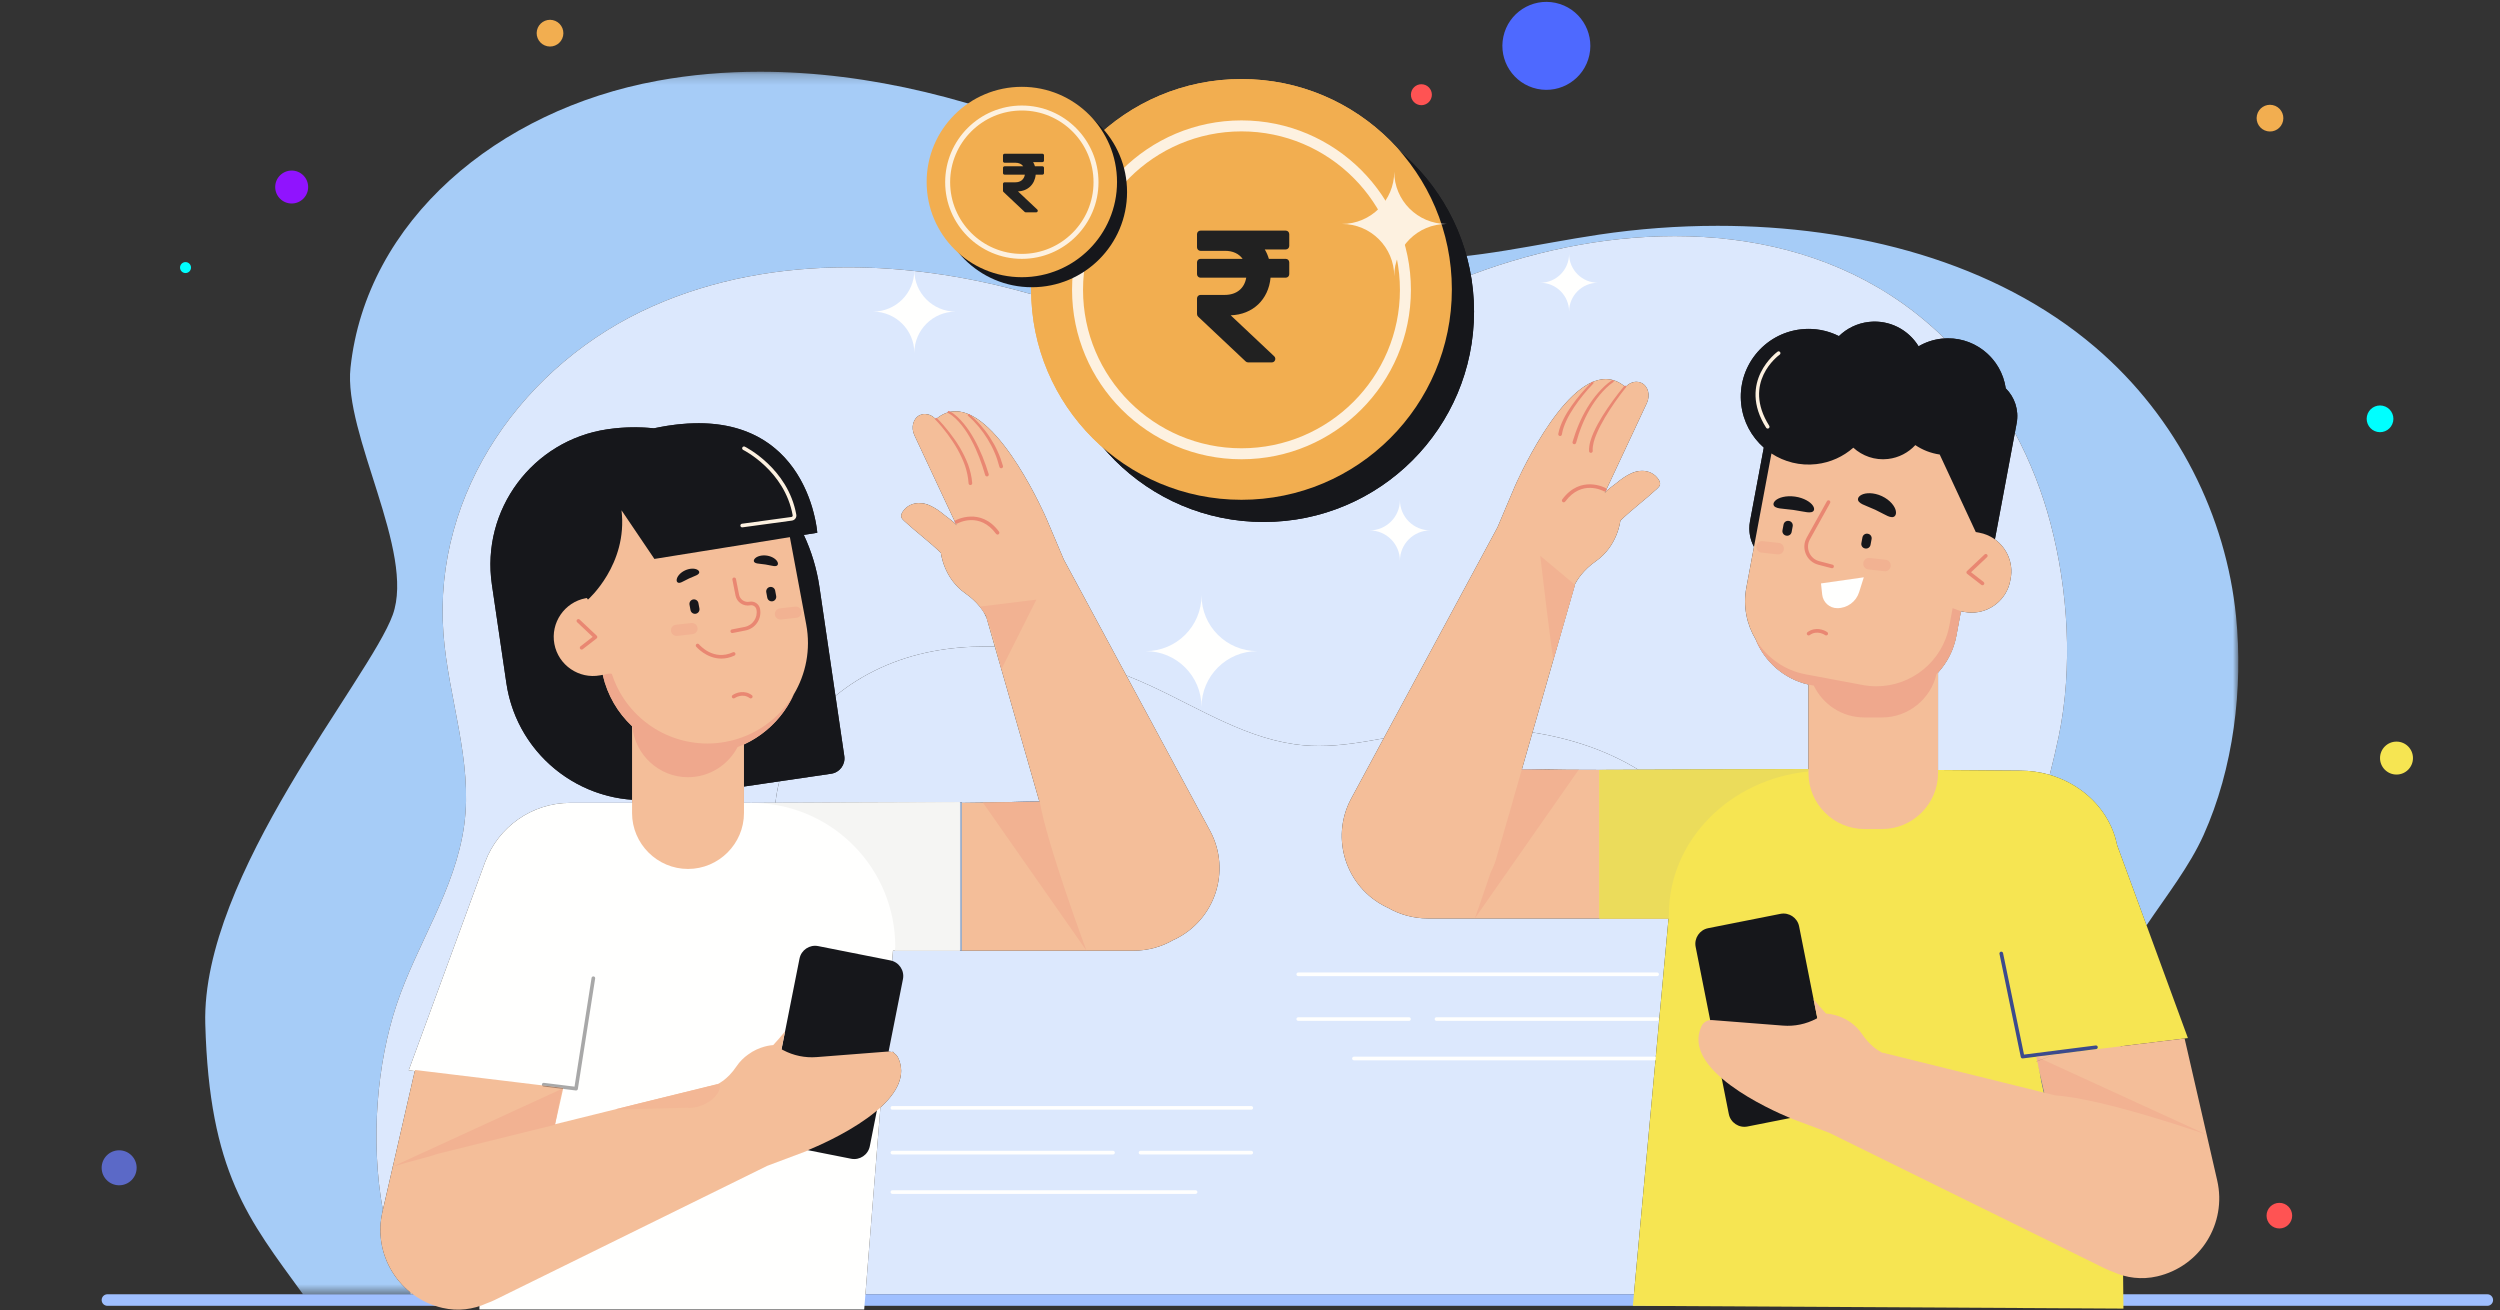 <svg xmlns="http://www.w3.org/2000/svg" xmlns:xlink="http://www.w3.org/1999/xlink" width="248" height="130" viewBox="0 0 248 130">
    <rect x="0" y="0" width="248" height="130" fill="#333333" stroke="none"/>
    <defs>
        <path id="nqou46koxa" d="M0.022 0.216L222.041 0.216 222.041 121.501 0.022 121.501z"/>
        <path id="7f6urn9xlc" d="M.81.32L.302.305.81.32z"/>
    </defs>
    <g fill="none" fill-rule="evenodd">
        <g>
            <g>
                <g>
                    <g>
                        <g transform="translate(-56 -141) translate(20 91) translate(36 50) translate(0 6.9)">
                            <mask id="l5d38892ib" fill="#fff">
                                <use xlink:href="#nqou46koxa"/>
                            </mask>
                            <path fill="#A6CCF7" d="M40.766 121.5h-10.7c-5.441-7.49-9.292-12.074-9.702-26.812-.413-14.795 16.306-34.244 18.595-40.594 2.258-6.26-4.895-17.899-4.191-24.504C36.32 15.01 49.342 4.022 65.223 1.113c3.34-.612 6.741-.897 10.166-.897 10.932 0 22.085 2.911 32.117 7.401 9.679 4.331 19.043 10.24 29.673 11.102.957.078 1.908.113 2.857.113 6.284 0 12.425-1.539 18.609-2.46 3.83-.57 7.778-.871 11.749-.871 13.648 0 27.524 3.567 37.455 12.047 8.227 7.026 12.976 16.856 13.964 26.67.723 7.19-.253 15.123-3.218 21.72-1.384 3.078-3.676 6.008-5.658 8.953l-2.92-7.958c-.657-3.301-3.265-5.974-6.685-6.968.321-1.268.63-2.551.9-3.86 1.402-6.774.935-14.446-.824-21.104-.82-3.105-2.007-6.132-3.53-8.977l.176-.943c.244-1.308-.202-2.586-1.082-3.458-.416-2.865-2.874-4.962-5.722-4.962-.118 0-.236.003-.355.01-1.644-1.605-3.444-3.053-5.389-4.305-6.35-4.088-13.784-5.84-21.366-5.84-7.245 0-14.625 1.598-21.327 4.286-5.745 2.303-11.31 5.368-17.462 6.143-1.104.14-2.204.202-3.3.203-7.823 0-15.483-3.226-23.15-5.26-5.447-1.447-11.139-2.28-16.786-2.28-6.689 0-13.314 1.168-19.402 3.872-12.73 5.653-21.781 18.412-20.724 32.467.48 6.368 2.93 12.652 2.063 18.979-.88 6.416-4.692 11.783-6.71 17.826-1.925 5.765-2.627 13.423-1.363 20.369l-.045.197c-.696 3.033.446 6.06 2.695 7.912.045.087.09.174.137.26" mask="url(#l5d38892ib)"/>
                        </g>
                        <path fill="#DCE8FD" d="M40.965 128.4h-.2l-.136-.261c.11.09.222.177.336.261m-2.986-8.37c-1.264-6.946-.562-14.603 1.363-20.368 2.018-6.043 5.83-11.41 6.71-17.827.867-6.326-1.584-12.61-2.063-18.979-1.057-14.054 7.994-26.814 20.724-32.467 6.088-2.703 12.713-3.872 19.402-3.872 5.647 0 11.34.834 16.787 2.28 7.666 2.035 15.326 5.26 23.148 5.26 1.097 0 2.197-.063 3.301-.203 6.152-.775 11.717-3.84 17.462-6.143 6.702-2.687 14.082-4.286 21.327-4.286 7.582 0 15.017 1.752 21.366 5.84 1.945 1.252 3.745 2.7 5.39 4.306-.102.006-.202.015-.304.026-.827.094-1.592.36-2.268.755-.907-1.485-2.54-2.45-4.352-2.45-.19 0-.384.01-.578.033-1.165.131-2.19.649-2.972 1.406-.912-.458-1.935-.714-3.005-.714-.25 0-.503.014-.758.043-3.693.417-6.348 3.75-5.93 7.442.195 1.727 1.03 3.225 2.239 4.29l-1.368 7.305c-.169.902-.01 1.79.394 2.54l-.757 4.047c-.344 1.839.033 3.642.923 5.13l.005.013c.888 2.186 2.788 3.91 5.235 4.472v8.388l-16.866.064c-3.138-1.928-6.756-3.125-10.51-3.705l2.08-7.237.002-.002 2.116-7.363v-.003l.001-.002.001-.003v-.001l.002-.006.001-.004v-.002l.002-.004.004-.016-.022-.018c.237-.463.85-1.455 2.103-2.329 2.167-1.512 2.426-4.016 2.426-4.016 1.158-1.12 2.462-2.076 3.644-3.17.123-.115.252-.24.288-.404.04-.183-.046-.37-.15-.525-.393-.583-1-.844-1.63-.844-.348 0-.702.079-1.033.227-.546.244-1.034.592-1.492.975-.218.18-.958.68-1.183 1.011l4.182-8.929c.371-.793.128-1.698-.54-2.01-.156-.074-.322-.109-.49-.109-.19 0-.384.046-.567.13-.217.1-.415.261-.581.463l.02-.104c-.627-.527-1.274-.758-1.923-.758-4.424 0-9.018 10.658-9.018 10.658l-1.715 4.047-11.29 20.933c-2.124.39-4.252.756-6.413.756-.486 0-.974-.018-1.463-.06-5.447-.456-10.244-3.587-15.202-5.882-.806-.373-1.627-.726-2.458-1.055l-6.199-11.494-1.715-4.047S99.217 40.8 94.793 40.8c-.65 0-1.295.23-1.923.758l.02.104c-.166-.202-.364-.363-.581-.464-.183-.084-.376-.129-.567-.129-.168 0-.333.035-.49.108-.668.313-.911 1.218-.54 2.01l4.182 8.93c-.225-.332-.965-.83-1.183-1.011-.457-.383-.945-.73-1.492-.975-.33-.148-.685-.228-1.032-.228-.631 0-1.237.262-1.63.845-.105.155-.19.342-.15.525.036.164.164.29.288.404 1.181 1.094 2.486 2.05 3.643 3.17 0 0 .259 2.504 2.426 4.016.623.434 1.087.898 1.426 1.31l.002.003c.131.16.244.313.339.453.118.198.233.431.345.69l.813 2.828c-.32-.01-.64-.015-.96-.015-1.754 0-3.496.151-5.208.476-3.64.69-6.985 2.235-9.643 4.425l-1.587-10.8c-.27-1.838-.804-3.57-1.553-5.17l1.338-.215s-.75-10.865-11.795-10.865c-1.32 0-2.784.155-4.413.502-.628-.065-1.263-.098-1.904-.098-.895 0-1.8.064-2.711.198-7.418 1.09-12.548 7.987-11.458 15.404l1.437 9.777c.944 6.426 6.245 11.134 12.468 11.57v.308h-6.123c-3.857 0-7.146 2.422-8.435 5.827l-.002-.001-.027.074-7.568 20.629.6.073-2.175 9.47-.092.042s.03-.01.088-.026l-.987 4.297m.78-3.668l-.022.112.022-.112.007-.034-.007.034m.048-.241l-.041.207.04-.207m.072-.362l-.071.362.071-.362M74.6 79.652c-.087-.002-.172-.007-.26-.007h-.537v-1.62l3.508-.516c-.179.691-.309 1.401-.386 2.128l-2.326.008.001.007m128.732-2.788c-.932-.27-1.925-.417-2.954-.417l-8.124-.064v-9.667c.903-.99 1.552-2.233 1.816-3.646l.455-2.43.355.066c.24.044.477.066.713.066 1.833 0 3.478-1.31 3.827-3.175l.04-.213c.286-1.528-.374-3.024-1.564-3.88l1.981-10.58c1.524 2.844 2.71 5.871 3.53 8.977 1.76 6.657 2.227 14.33.826 21.103-.271 1.31-.58 2.592-.901 3.86" transform="translate(-56 -141) translate(20 91) translate(36 50)"/>
                        <path fill="#DCE8FD" d="M162.083 128.4H85.848l1.486-18.53c1.605-1.463 2.6-3.178 1.754-4.956-.09-.188-.231-.337-.401-.441-.031-.045-.056-.09-.089-.136l-.171.022c-.101-.03-.206-.046-.313-.046-.026 0-.052 0-.078.003l-.258.02.804-10.029h23.855c1.445 0 2.799-.388 3.966-1.063.056-.025.113-.049.169-.076 3.974-1.937 5.559-6.776 3.502-10.69L111.726 67c.831.33 1.652.682 2.458 1.055 4.958 2.295 9.755 5.426 15.202 5.883.49.04.977.06 1.463.06 2.161 0 4.289-.368 6.412-.757l-3.257 6.039c-2.057 3.913-.471 8.753 3.503 10.69.057.028.115.053.172.079 1.166.674 2.52 1.06 3.962 1.06h23.877l-3.435 37.291M95.42 79.645v-.072l-.197.001-18.297.063c.077-.727.207-1.437.386-2.128l5.145-.756c.841-.123 1.423-.905 1.3-1.746l-.878-5.973c2.658-2.19 6.004-3.736 9.643-4.425 1.712-.325 3.454-.476 5.208-.476.32 0 .64.005.96.015l4.413 15.353c-1.81 0-2.553.058-3.732.091l-1.857.025h-.008l-2.086.028m63.26-3.27l-2.082-.008h-.013l-1.11-.004c-1.683-.015-2.433-.058-4.498-.06l-.012.041.012-.04 1.048-3.648c3.754.58 7.372 1.777 10.51 3.705l-3.854.015" transform="translate(-56 -141) translate(20 91) translate(36 50)"/>
                        <path fill="#9FBFFF" d="M246.74 129.538H10.658c-.317 0-.574-.257-.574-.574 0-.317.257-.574.574-.574H246.74c.317 0 .574.257.574.574 0 .317-.257.574-.574.574" transform="translate(-56 -141) translate(20 91) translate(36 50)"/>
                        <path fill="#F6E552" d="M239.367 75.202c0 .902-.73 1.634-1.634 1.634-.902 0-1.634-.732-1.634-1.634 0-.903.732-1.634 1.634-1.634.903 0 1.634.731 1.634 1.634" transform="translate(-56 -141) translate(20 91) translate(36 50)"/>
                        <path fill="#FF5353" d="M227.384 120.593c0 .702-.569 1.271-1.27 1.271-.702 0-1.272-.57-1.272-1.27 0-.703.57-1.272 1.271-1.272.702 0 1.271.57 1.271 1.271" transform="translate(-56 -141) translate(20 91) translate(36 50)"/>
                        <path fill="#9013FE" d="M30.569 18.554c0 .902-.732 1.634-1.635 1.634-.902 0-1.634-.732-1.634-1.634 0-.903.732-1.634 1.634-1.634.903 0 1.635.731 1.635 1.634" transform="translate(-56 -141) translate(20 91) translate(36 50)"/>
                        <path fill="#5B69C7" d="M13.555 115.846c0 .958-.777 1.735-1.736 1.735-.958 0-1.735-.777-1.735-1.735 0-.959.777-1.736 1.735-1.736.96 0 1.736.777 1.736 1.736" transform="translate(-56 -141) translate(20 91) translate(36 50)"/>
                        <g>
                            <path fill="#0FF" d="M1.155 26.543c0 .3-.244.544-.545.544-.3 0-.544-.243-.544-.544 0-.301.244-.545.544-.545.301 0 .545.244.545.545" transform="translate(-56 -141) translate(20 91) translate(36 50) translate(17.793)"/>
                            <path fill="#4E69FF" d="M139.873 5.46c-.503 2.357-2.821 3.859-5.178 3.356-2.356-.504-3.858-2.821-3.355-5.178.503-2.356 2.821-3.858 5.178-3.355 2.356.503 3.858 2.821 3.355 5.177" transform="translate(-56 -141) translate(20 91) translate(36 50) translate(17.793)"/>
                        </g>
                        <path fill="#F2AE50" d="M226.479 11.997c-.153.716-.857 1.172-1.573 1.019-.716-.153-1.172-.857-1.019-1.572.153-.716.857-1.172 1.573-1.019.715.153 1.171.857 1.019 1.572M55.858 3.567c-.153.716-.857 1.172-1.573 1.02-.716-.154-1.172-.858-1.019-1.573.153-.716.857-1.172 1.573-1.02.715.154 1.171.858 1.019 1.573" transform="translate(-56 -141) translate(20 91) translate(36 50)"/>
                        <path fill="#0FF" d="M237.395 41.824c-.153.716-.857 1.172-1.572 1.02-.716-.154-1.172-.858-1.02-1.573.153-.716.857-1.172 1.573-1.02.716.154 1.172.858 1.02 1.573" transform="translate(-56 -141) translate(20 91) translate(36 50)"/>
                        <path fill="#FF5353" d="M142.018 9.613c-.12.56-.672.918-1.233.799-.561-.12-.919-.672-.799-1.233.12-.562.672-.92 1.233-.8s.919.673.8 1.234" transform="translate(-56 -141) translate(20 91) translate(36 50)"/>
                        <path fill="#16171B" d="M146.225 30.911c0 11.526-9.343 20.87-20.869 20.87-11.525 0-20.869-9.344-20.869-20.87 0-11.525 9.344-20.868 20.87-20.868 11.525 0 20.868 9.343 20.868 20.868" transform="translate(-56 -141) translate(20 91) translate(36 50)"/>
                        <path fill="#F2AE50" d="M144.024 28.71c0 11.526-9.343 20.87-20.869 20.87-11.525 0-20.869-9.344-20.869-20.87 0-11.525 9.344-20.869 20.87-20.869 11.525 0 20.868 9.344 20.868 20.87" transform="translate(-56 -141) translate(20 91) translate(36 50)"/>
                        <path fill="#FDF1E0" d="M123.155 13.033c-8.667 0-15.718 7.05-15.718 15.718 0 8.667 7.051 15.718 15.718 15.718s15.718-7.05 15.718-15.718c0-8.667-7.05-15.718-15.718-15.718zm0 32.526c-9.267 0-16.807-7.54-16.807-16.808s7.54-16.808 16.807-16.808c9.268 0 16.808 7.54 16.808 16.808s-7.54 16.808-16.808 16.808z" transform="translate(-56 -141) translate(20 91) translate(36 50)"/>
                        <path fill="#16171B" d="M124.322 33.31c1.144-.177 1.717-.693 1.717-1.548v-.048c0-.42-.12-.762-.363-1.028-.242-.266-.693-.52-1.354-.762v3.387zm-2.274-10.86c-.58.08-1.004.254-1.27.52s-.4.592-.4.98v.047c0 .372.113.69.34.956.225.266.668.52 1.33.762v-3.266zm-.121 13.836c-1.048-.129-2.06-.391-3.036-.786s-1.867-.9-2.673-1.512l1.887-2.758c.66.5 1.302.916 1.923 1.246.62.33 1.294.568 2.02.714v-3.847c-.87-.242-1.633-.508-2.286-.798-.653-.29-1.194-.637-1.621-1.04-.427-.403-.75-.875-.967-1.415-.218-.54-.327-1.165-.327-1.875v-.048c0-.677.121-1.29.363-1.839.242-.548.584-1.024 1.028-1.427.443-.403.98-.73 1.609-.98s1.322-.414 2.08-.495v-1.403h2.516v1.451c.87.13 1.672.343 2.406.641.734.299 1.431.682 2.093 1.15l-1.62 2.83c-.484-.323-.977-.61-1.477-.86-.5-.25-1.007-.439-1.523-.568v3.653c1.838.5 3.172 1.153 4.003 1.959.83.807 1.246 1.887 1.246 3.241v.049c0 .677-.125 1.29-.375 1.838-.25.549-.597 1.024-1.04 1.427-.444.404-.98.734-1.609.992s-1.33.428-2.104.508v2.395h-2.516v-2.443z" transform="translate(-56 -141) translate(20 91) translate(36 50)"/>
                        <path fill="#16171B" d="M146.225 30.911c0 11.526-9.343 20.87-20.869 20.87-11.525 0-20.869-9.344-20.869-20.87 0-11.525 9.344-20.868 20.87-20.868 11.525 0 20.868 9.343 20.868 20.868" transform="translate(-56 -141) translate(20 91) translate(36 50)"/>
                        <path fill="#F2AE50" d="M144.024 28.71c0 11.526-9.343 20.87-20.869 20.87-11.525 0-20.869-9.344-20.869-20.87 0-11.525 9.344-20.869 20.87-20.869 11.525 0 20.868 9.344 20.868 20.87" transform="translate(-56 -141) translate(20 91) translate(36 50)"/>
                        <path fill="#FDF1E0" d="M123.155 13.033c-8.667 0-15.718 7.05-15.718 15.718 0 8.667 7.051 15.718 15.718 15.718s15.718-7.05 15.718-15.718c0-8.667-7.05-15.718-15.718-15.718zm0 32.526c-9.267 0-16.807-7.54-16.807-16.808s7.54-16.808 16.807-16.808c9.268 0 16.808 7.54 16.808 16.808s-7.54 16.808-16.808 16.808z" transform="translate(-56 -141) translate(20 91) translate(36 50)"/>
                        <path fill="#16171B" d="M111.804 19.052c0 5.215-4.227 9.442-9.442 9.442s-9.443-4.227-9.443-9.442 4.228-9.443 9.443-9.443 9.442 4.228 9.442 9.443" transform="translate(-56 -141) translate(20 91) translate(36 50)"/>
                        <path fill="#F2AE50" d="M110.809 18.056c0 5.215-4.228 9.443-9.443 9.443s-9.443-4.228-9.443-9.443 4.228-9.443 9.443-9.443 9.443 4.228 9.443 9.443" transform="translate(-56 -141) translate(20 91) translate(36 50)"/>
                        <path fill="#FDF1E0" d="M101.366 10.962c-3.922 0-7.112 3.19-7.112 7.112s3.19 7.113 7.112 7.113 7.112-3.191 7.112-7.113c0-3.921-3.19-7.112-7.112-7.112zm0 14.717c-4.194 0-7.605-3.411-7.605-7.605 0-4.193 3.411-7.605 7.605-7.605 4.193 0 7.605 3.412 7.605 7.605 0 4.194-3.412 7.605-7.605 7.605z" transform="translate(-56 -141) translate(20 91) translate(36 50)"/>
                        <path fill="#FFFFFE" d="M90.702 35.012c0-2.265-1.836-4.1-4.1-4.1 2.264 0 4.1-1.837 4.1-4.101 0 2.264 1.835 4.1 4.1 4.1-2.265 0-4.1 1.836-4.1 4.1M138.873 55.628c0-1.663-1.348-3.012-3.011-3.012 1.663 0 3.011-1.348 3.011-3.011 0 1.663 1.349 3.011 3.012 3.011-1.663 0-3.012 1.349-3.012 3.012M119.19 70.131c0-3.058-2.48-5.538-5.538-5.538 3.059 0 5.538-2.479 5.538-5.537 0 3.058 2.479 5.537 5.537 5.537-3.058 0-5.537 2.48-5.537 5.538" transform="translate(-56 -141) translate(20 91) translate(36 50)"/>
                        <path fill="#FDF1E0" d="M138.307 27.406c0-2.866-2.323-5.19-5.189-5.19 2.866 0 5.19-2.323 5.19-5.189 0 2.866 2.323 5.19 5.189 5.19-2.866 0-5.19 2.323-5.19 5.189" transform="translate(-56 -141) translate(20 91) translate(36 50)"/>
                        <path fill="#FFFFFE" d="M155.654 30.911c0-1.58-1.281-2.862-2.862-2.862 1.58 0 2.862-1.282 2.862-2.862 0 1.58 1.282 2.862 2.863 2.862-1.581 0-2.863 1.282-2.863 2.862M164.387 96.832h-35.6c-.1 0-.18-.081-.18-.181 0-.1.08-.182.18-.182h35.6c.1 0 .182.081.182.182 0 .1-.082.181-.182.181M164.387 105.186h-30.076c-.1 0-.182-.082-.182-.182 0-.1.081-.182.182-.182h30.076c.1 0 .182.081.182.182 0 .1-.082.182-.182.182M164.387 101.273h-21.886c-.1 0-.182-.081-.182-.182 0-.1.082-.181.182-.181h21.886c.1 0 .182.081.182.181 0 .1-.082.182-.182.182M139.772 101.273h-10.984c-.1 0-.182-.081-.182-.182 0-.1.081-.181.182-.181h10.984c.1 0 .181.081.181.181 0 .1-.081.182-.181.182M124.124 110.082h-35.6c-.1 0-.18-.08-.18-.181 0-.1.08-.182.18-.182h35.6c.1 0 .182.082.182.182 0 .1-.082.181-.182.181M118.601 118.435H88.525c-.1 0-.182-.08-.182-.181 0-.1.082-.182.182-.182H118.6c.1 0 .182.082.182.182 0 .1-.081.181-.182.181M110.41 114.523H88.526c-.1 0-.182-.08-.182-.181 0-.1.082-.182.182-.182h21.886c.1 0 .181.081.181.182 0 .1-.081.181-.181.181M124.124 114.523H113.14c-.1 0-.181-.08-.181-.181 0-.1.08-.182.181-.182h10.984c.1 0 .182.081.182.182 0 .1-.082.181-.182.181" transform="translate(-56 -141) translate(20 91) translate(36 50)"/>
                        <path fill="#F4BE99" d="M150.964 76.344l.012-.04 5.257-18.29-.022-.018c.236-.463.849-1.455 2.103-2.33 2.167-1.512 2.426-4.016 2.426-4.016 1.158-1.12 2.462-2.076 3.644-3.17.123-.115.252-.24.288-.404.04-.183-.046-.37-.15-.525-.61-.904-1.731-1.035-2.663-.617-.546.244-1.034.592-1.492.975-.218.18-.958.68-1.183 1.011l4.182-8.929c.371-.793.128-1.698-.54-2.01-.334-.158-.714-.137-1.057.02-.217.101-.415.262-.581.464l.02-.104c-4.898-4.119-10.941 9.9-10.941 9.9l-1.715 4.047-14.548 26.972c-2.057 3.913-.471 8.753 3.503 10.69.057.028.115.053.172.079 1.166.674 2.52 1.06 3.962 1.06h28.63l6.168-14.662-25.475-.103" transform="translate(-56 -141) translate(20 91) translate(36 50)"/>
                        <g transform="translate(-56 -141) translate(20 91) translate(36 50) translate(145.251 90.782)">
                            <mask id="gl5ifzay4d" fill="#fff">
                                <use xlink:href="#7f6urn9xlc"/>
                            </mask>
                            <path fill="#F2B292" d="M0.302 0.32L0.81 0.32 0.81 0.305 0.302 0.305z" mask="url(#gl5ifzay4d)"/>
                        </g>
                        <path fill="#F2B292" d="M146.766 91.123l-.66-.02.66.02" transform="translate(-56 -141) translate(20 91) translate(36 50)"/>
                        <path fill="#BBBAD2" d="M155.475 76.48l-4.51-.053.011-.124c2.065.006 2.815.136 4.499.178" transform="translate(-56 -141) translate(20 91) translate(36 50)"/>
                        <path fill="#F2B292" d="M146.3 91.11s.716-1.988 1.582-4.58c.207-.403.383-.829.522-1.278l1.007-3.502c.265-.881.516-1.745.732-2.55l.821-2.856 4.51.019c.33.003.693.004 1.11.004h.013L146.3 91.11M146.066 91.102L146.061 91.102 146.066 91.102" transform="translate(-56 -141) translate(20 91) translate(36 50)"/>
                        <path fill="#E98772" d="M155.121 49.833c-.037 0-.075-.012-.107-.036-.08-.059-.098-.173-.039-.254 1.828-2.478 4.284-1.139 4.308-1.125.088.05.118.16.07.247-.05.087-.16.118-.248.07-.089-.05-2.203-1.192-3.837 1.024-.036.048-.09.074-.147.074M161.292 38.43c-.755.95-1.458 1.951-2.08 2.991-.31.521-.59 1.058-.826 1.61-.232.547-.419 1.135-.39 1.69l.002.011c.005.1-.072.186-.172.191-.1.006-.185-.071-.191-.171v-.005c-.02-.675.202-1.278.45-1.845.256-.567.554-1.108.879-1.63.653-1.044 1.378-2.033 2.16-2.98.039-.046.107-.053.153-.015s.053.105.016.151l-.001.002M160.029 37.912c-.48.33-.91.767-1.294 1.22-.385.459-.724.956-1.028 1.472-.298.52-.561 1.061-.785 1.618-.12.275-.207.563-.313.844l-.26.862-.003.01c-.029.096-.13.15-.227.121-.095-.029-.15-.13-.12-.226v-.003l.284-.877c.112-.285.208-.577.335-.857.24-.566.52-1.115.836-1.642.322-.524.679-1.027 1.084-1.49.41-.463.845-.895 1.374-1.245.052-.034.122-.02.156.032.034.051.02.12-.03.155l-.01.006M158.05 38.052c-.696.727-1.343 1.513-1.902 2.349-.276.42-.542.848-.75 1.3-.21.45-.383.918-.458 1.395l-.001.004c-.016.1-.108.167-.207.152-.1-.016-.167-.11-.151-.209v-.004c.097-.528.295-1.016.525-1.48.23-.467.512-.9.804-1.32.594-.84 1.264-1.614 1.99-2.339.042-.04.11-.04.15 0 .04.041.041.107.002.149l-.003.003" transform="translate(-56 -141) translate(20 91) translate(36 50)"/>
                        <path fill="#F6E552" d="M217.04 102.976l-7.023-19.144c-.836-4.2-4.832-7.385-9.64-7.385l-19.616-.156-22.102.085v14.733h6.86l-3.54 38.429 48.666.275-.272-26.022 6.667-.815" transform="translate(-56 -141) translate(20 91) translate(36 50)"/>
                        <path fill="#EBDC5B" d="M165.518 91.11h-6.859V76.375l20.741-.08v.238c-7.784.766-13.846 6.823-13.846 14.186l-.036.39" transform="translate(-56 -141) translate(20 91) translate(36 50)"/>
                        <path fill="#CAC4D8" d="M154.105 65.419l2.117-7.365-2.116 7.363-.001.002" transform="translate(-56 -141) translate(20 91) translate(36 50)"/>
                        <path fill="#F2B292" d="M154.102 65.422c-.1 0-1.31-10.287-1.31-10.287l3.42 2.86-.001.001.022.017-.004.016-.001.004v.002l-.002.004c0 .002 0 .004-.002.006v.004l-.001.002-.001.003-2.117 7.365c0 .002-.002.003-.003.003" transform="translate(-56 -141) translate(20 91) translate(36 50)"/>
                        <path fill="#16171B" d="M181.761 108.475l-3.29-16.583c-.169-.85-1.002-1.407-1.851-1.238l-7.174 1.423c-.85.169-1.407 1.002-1.238 1.852l3.29 16.583c.168.85 1.001 1.406 1.851 1.238l4.237-.84 2.937-.584c.85-.168 1.407-1.001 1.238-1.85" transform="translate(-56 -141) translate(20 91) translate(36 50)"/>
                        <path fill="#F4BE99" d="M219.947 117.102l-3.235-14.086-14.709 1.8.808 3.583-.075-.019-15.988-3.958-.014.02c-.441-.222-1.27-.75-2-1.838-1.34-2.004-3.592-2.06-3.592-2.06-.434-.454-.838-.94-1.238-1.43l.374 1.888-.093.05c-1.017.539-2.163.778-3.31.688l-7.03-.549c-.44-.034-.863.2-1.052.598-2.058 4.325 6.777 8.283 8.794 9.12l.07.03.083.033.076.031.065.026.06.024.023.009.03.012 3.458 1.296 27.374 13.474c.255.122.512.228.771.32 1.328.608 2.855.806 4.388.454 4.274-.982 6.943-5.242 5.962-9.516" transform="translate(-56 -141) translate(20 91) translate(36 50)"/>
                        <path fill="#62639D" d="M202.81 108.399l-.074-.019c-.438-1.93-.235-1.319-.566-2.826l.64 2.845" transform="translate(-56 -141) translate(20 91) translate(36 50)"/>
                        <path fill="#F2B292" d="M218.904 112.56c-.067-.022-10.167-3.568-15.018-3.896l-1.15-.284.075.019-.641-2.845c-.045-.201-.098-.441-.165-.73l.014-.001 16.885 7.738" transform="translate(-56 -141) translate(20 91) translate(36 50)"/>
                        <path fill="#3C4A8D" d="M200.638 104.997c-.085 0-.16-.06-.178-.145l-2.112-10.228c-.02-.099.044-.195.141-.215.013-.003.026-.004.039-.004.082 0 .158.06.176.145l2.078 10.064 7.112-.905.025-.002c.088 0 .166.068.178.159.013.1-.058.19-.157.203l-4.023.512-1.914.234.002.01-1.344.17-.023.002" transform="translate(-56 -141) translate(20 91) translate(36 50)"/>
                        <path fill="#A4816D" d="M202.019 105.302L202.003 105.279 203.917 104.581 202.019 105.302" transform="translate(-56 -141) translate(20 91) translate(36 50)"/>
                        <path fill="#A37A69" d="M202.005 104.824l-.002-.009.016.008-.014.001" transform="translate(-56 -141) translate(20 91) translate(36 50)"/>
                        <path fill="#F2B292" d="M219.047 113.288l-.028-.145.028.145" transform="translate(-56 -141) translate(20 91) translate(36 50)"/>
                        <path fill="#FDEAE6" d="M218.906 112.57l-.002-.009.002.01" transform="translate(-56 -141) translate(20 91) translate(36 50)"/>
                        <path fill="#F2B292" d="M218.98 112.949l-.074-.379.075.379" transform="translate(-56 -141) translate(20 91) translate(36 50)"/>
                        <path fill="#F2B292" d="M219.094 113.529c-.03-.158-.066-.336-.103-.524.043.212.077.388.103.524" transform="translate(-56 -141) translate(20 91) translate(36 50)"/>
                        <path fill="#16171B" d="M198.972 38.523c-.447-3.084-3.261-5.278-6.38-4.926-.827.094-1.592.36-2.268.755-1.003-1.642-2.892-2.648-4.93-2.417-1.165.131-2.19.649-2.972 1.406-1.125-.564-2.42-.823-3.763-.671-3.693.417-6.348 3.75-5.93 7.442.195 1.727 1.03 3.225 2.239 4.29l-1.368 7.305c-.392 2.097.99 4.115 3.086 4.508l16.205 3.033c2.097.393 4.115-.989 4.508-3.086l2.655-14.181c.244-1.309-.202-2.587-1.082-3.458" transform="translate(-56 -141) translate(20 91) translate(36 50)"/>
                        <path fill="#FDF1E0" d="M175.354 42.517c-.06 0-.118-.03-.153-.084-2.894-4.58 1.092-7.518 1.133-7.547.081-.06.194-.04.253.042.058.08.04.194-.042.253-.154.111-3.746 2.77-1.037 7.058.053.085.028.197-.056.25-.03.02-.064.028-.098.028" transform="translate(-56 -141) translate(20 91) translate(36 50)"/>
                        <path fill="#F4BE99" d="M196.351 52.844l-.354-.066-3.577-7.689c-.88-.127-1.705-.451-2.42-.935-.687.742-1.63 1.254-2.714 1.377-1.305.148-2.537-.299-3.436-1.12-.997.877-2.26 1.47-3.68 1.631-1.622.184-3.175-.227-4.442-1.058l-2.491 13.31c-.344 1.839.033 3.642.923 5.13.886 2.19 2.79 3.91 5.24 4.475v8.79c0 3.053 2.498 5.551 5.552 5.551h1.75c3.054 0 5.552-2.498 5.552-5.551v-9.98c.9-.99 1.552-2.228 1.816-3.64l.455-2.43.355.067c2.103.393 4.146-1.005 4.54-3.109l.04-.213c.393-2.103-1.006-4.146-3.109-4.54" transform="translate(-56 -141) translate(20 91) translate(36 50)"/>
                        <path fill="#D0B8C9" d="M179.4 67.909c-2.447-.563-4.347-2.286-5.235-4.472.888 2.185 2.79 3.899 5.235 4.462v.01m12.854-1.193v-.008c.9-.989 1.552-2.227 1.816-3.638l.455-2.43-.455 2.43c-.264 1.413-.913 2.656-1.816 3.646" transform="translate(-56 -141) translate(20 91) translate(36 50)"/>
                        <path fill="#EFA88D" d="M186.7 71.171h-1.774c-2.196 0-4.1-1.295-4.998-3.157l-.225-.043c-.102-.018-.203-.04-.303-.062v-.01c-2.445-.563-4.347-2.277-5.235-4.462l-.005-.012c1.046 1.75 2.802 3.063 4.964 3.468l5.654 1.059c.459.085.914.127 1.364.127 3.477 0 6.572-2.473 7.234-6.014l.325-1.734.824.308-.455 2.43c-.264 1.412-.915 2.65-1.816 3.64v.007c-.05.055-.102.11-.154.164-.574 2.45-2.78 4.291-5.4 4.291" transform="translate(-56 -141) translate(20 91) translate(36 50)"/>
                        <path fill="#E98772" d="M196.662 58.057c-.039 0-.078-.012-.111-.038l-1.413-1.096c-.042-.033-.067-.082-.07-.135-.003-.053.018-.104.057-.141l1.742-1.644c.073-.069.189-.066.257.007.069.073.065.188-.008.257l-1.588 1.499 1.246.966c.079.062.093.176.031.255-.035.046-.089.07-.143.07" transform="translate(-56 -141) translate(20 91) translate(36 50)"/>
                        <path fill="#16171B" d="M187.678 51.301c-.273-.008-.554-.173-.835-.317-.28-.151-.564-.296-.815-.414-.252-.117-.546-.242-.842-.359-.29-.122-.599-.232-.777-.434-.174-.192-.14-.495.267-.698.387-.201 1.174-.25 2.009.138.832.39 1.291 1.02 1.376 1.44.095.437-.122.655-.383.644M176.123 50.305c.236.13.56.147.874.18.316.028.634.062.908.101.276.038.59.092.902.153.31.054.63.127.887.066.249-.056.38-.296.142-.648-.221-.34-.863-.767-1.774-.896-.91-.126-1.63.11-1.925.379-.31.275-.24.543-.014.665M185.007 54.405l.024.005c.243.045.479-.116.525-.36l.107-.575c.046-.243-.116-.479-.359-.524l-.024-.005c-.243-.045-.48.117-.525.36l-.107.575c-.046.243.116.479.359.524M177.18 53.133l.024.005c.243.045.48-.117.525-.36l.107-.574c.046-.243-.116-.48-.359-.525l-.024-.004c-.243-.046-.48.115-.525.358l-.107.576c-.046.243.116.479.359.524" transform="translate(-56 -141) translate(20 91) translate(36 50)"/>
                        <path fill="#F2B292" d="M186.999 56.67c-.02 0-.042 0-.062-.003l-1.607-.18c-.304-.035-.526-.312-.491-.616l.003-.03c.032-.285.274-.495.554-.495l.061.003 1.607.181c.304.034.526.311.491.615l-.003.031c-.032.283-.275.494-.553.494M176.4 55c-.02 0-.04 0-.061-.003l-1.607-.18c-.304-.035-.525-.311-.49-.615l.002-.031c.033-.283.275-.495.554-.495.02 0 .04.001.062.004l1.607.18c.304.035.525.312.49.616l-.003.03c-.032.284-.275.495-.553.495" transform="translate(-56 -141) translate(20 91) translate(36 50)"/>
                        <path fill="#E98772" d="M179.415 63.037c-.056 0-.111-.025-.147-.074-.059-.081-.041-.195.04-.254.76-.556 1.613-.244 1.957-.002.082.058.102.17.045.253-.058.081-.17.1-.253.045-.032-.023-.797-.542-1.535-.003-.032.024-.07.035-.107.035" transform="translate(-56 -141) translate(20 91) translate(36 50)"/>
                        <path fill="#FFFFFE" d="M180.643 57.876l4.246-.607-.464 1.475c-.299.945-1.174 1.587-2.164 1.587-.77 0-1.417-.58-1.499-1.347l-.119-1.108" transform="translate(-56 -141) translate(20 91) translate(36 50)"/>
                        <path fill="#E98772" d="M181.74 56.37l-.045-.006-1.317-.342c-.558-.146-1.009-.533-1.236-1.064-.227-.53-.197-1.124.083-1.628l2.006-3.61c.049-.088.16-.118.246-.07.088.049.12.16.071.247l-2.005 3.61c-.225.405-.25.882-.067 1.308.183.427.545.739.994.855l1.316.343c.098.025.156.124.13.221-.02.082-.094.136-.175.136" transform="translate(-56 -141) translate(20 91) translate(36 50)"/>
                        <path fill="#F4BE99" d="M120.074 82.478l-14.547-26.972-1.715-4.047s-6.044-14.019-10.942-9.9l.02.104c-.166-.202-.364-.363-.581-.464-.343-.157-.723-.177-1.057-.021-.668.313-.911 1.218-.54 2.01l4.182 8.93c-.225-.332-.965-.83-1.183-1.011-.457-.383-.945-.73-1.492-.975-.932-.418-2.053-.287-2.663.617-.104.155-.19.342-.15.525.037.164.165.29.289.404 1.181 1.094 2.486 2.05 3.643 3.17 0 0 .259 2.504 2.426 4.016 1.254.875 1.867 1.867 2.103 2.33l-.022.017 5.269 18.332-7.695.102v14.662h17.018c1.445 0 2.799-.388 3.966-1.063.056-.025.113-.049.169-.076 3.974-1.937 5.559-6.776 3.502-10.69" transform="translate(-56 -141) translate(20 91) translate(36 50)"/>
                        <path fill="#BBBAD2" d="M99.37 79.592c1.18-.033 1.921-.09 3.732-.091l.012.042-3.744.05" transform="translate(-56 -141) translate(20 91) translate(36 50)"/>
                        <path fill="#F2B292" d="M107.777 94.307l-10.272-14.69h.008c.775 0 1.355-.01 1.857-.025l3.744-.05-.012-.041h.041c.68 4.167 4.634 14.806 4.634 14.806m.104-.003l.043-.001-.043.001m.132-.004l.04-.001-.04.001m.059-.002l.052-.001-.052.001m.057-.002l.398-.012-.398.012" transform="translate(-56 -141) translate(20 91) translate(36 50)"/>
                        <path fill="#E98772" d="M98.957 53.03c-.056 0-.11-.025-.146-.073-1.634-2.216-3.75-1.074-3.838-1.025-.088.05-.198.018-.247-.07-.05-.087-.018-.197.07-.246.024-.014 2.48-1.352 4.307 1.125.06.08.042.195-.039.254-.032.024-.07.036-.107.036M92.946 41.482c.44.44.841.907 1.223 1.394.38.488.735.996 1.052 1.528.313.536.592 1.094.814 1.68.21.589.359 1.204.409 1.839.008.1-.068.188-.167.195-.1.008-.188-.067-.195-.167v-.002l-.001-.008c-.035-.591-.163-1.178-.353-1.748-.202-.566-.462-1.114-.757-1.643-.3-.527-.64-1.033-1.003-1.52-.365-.486-.755-.959-1.174-1.394l-.002-.003c-.042-.043-.04-.111.003-.153.042-.04.11-.04.151.002M94.174 40.783c.592.306 1.026.762 1.432 1.241.399.485.746 1.008 1.044 1.556.308.543.562 1.113.804 1.687l.33.872.294.886c.031.095-.02.198-.115.23-.096.03-.198-.02-.23-.116v-.002l-.003-.008-.272-.877-.31-.864c-.226-.567-.466-1.131-.757-1.667-.281-.541-.61-1.057-.987-1.532-.374-.467-.814-.926-1.318-1.198l-.017-.01c-.055-.029-.075-.097-.046-.152.03-.053.097-.074.15-.046M96.169 41.09c.407.33.768.694 1.108 1.082.34.387.654.798.933 1.232.282.432.537.884.748 1.357.223.468.386.961.535 1.458.03.097-.025.198-.121.227-.096.028-.198-.026-.227-.122v-.003l-.003-.01c-.132-.48-.277-.961-.482-1.419-.193-.462-.429-.907-.692-1.334-.262-.43-.557-.838-.88-1.224-.322-.386-.672-.756-1.05-1.076l-.004-.004c-.045-.038-.05-.105-.013-.15.038-.043.103-.05.148-.013" transform="translate(-56 -141) translate(20 91) translate(36 50)"/>
                        <path fill="#CAC4D8" d="M98.273 61.32c-.177-.259-.359-.492-.545-.69.243.226.416.42.531.564l-.035.017.049.11" transform="translate(-56 -141) translate(20 91) translate(36 50)"/>
                        <path fill="#F2B292" d="M99.335 66.395s-.643-3.194-1.46-5.075l-.03-.109.022-.017c-.073-.143-.183-.338-.336-.564-.112-.187-.225-.341-.339-.453l-.002-.002 5.621-.694-3.476 6.914" transform="translate(-56 -141) translate(20 91) translate(36 50)"/>
                        <path fill="#FFFFFE" d="M74.6 79.645v.007c-.087-.002-.172-.007-.26-.007H56.577c-3.857 0-7.146 2.422-8.435 5.827l-.002-.001-.027.074-7.568 20.629 7.014.857v22.87h38.169l2.854-35.594h6.64V79.573l-20.623.072" transform="translate(-56 -141) translate(20 91) translate(36 50)"/>
                        <path fill="#AABBD6" d="M95.419 94.307L88.779 94.307 95.222 94.307 95.222 79.574 95.419 79.573 95.419 94.307" transform="translate(-56 -141) translate(20 91) translate(36 50)"/>
                        <path fill="#F5F5F3" d="M95.222 94.307h-6.443l.031-.389c0-7.68-6.067-13.94-13.67-14.257v-.003l20.082-.084v14.733" transform="translate(-56 -141) translate(20 91) translate(36 50)"/>
                        <path fill="#16171B" d="M88.336 95.275l-7.174-1.423c-.849-.169-1.682.389-1.85 1.238l-3.29 16.583c-.17.85.388 1.683 1.237 1.851l2.937.583 4.237.84c.85.17 1.683-.388 1.851-1.238l3.29-16.583c.169-.849-.388-1.682-1.238-1.85" transform="translate(-56 -141) translate(20 91) translate(36 50)"/>
                        <path fill="#F4BE99" d="M89.088 104.914c-.09-.188-.231-.337-.401-.441-.031-.045-.056-.09-.089-.136l-.171.022c-.125-.037-.257-.054-.39-.043l-7.031.548c-1.147.09-2.294-.149-3.31-.687l-.17-.09.352-1.774c-.38.465-.764.924-1.173 1.358-.208.012-1.391.117-2.498.942-.41.29-.815.674-1.16 1.188-.431.646-.898 1.092-1.299 1.396-.235.17-.443.29-.601.369l-.014-.02-15.99 3.959-.073.018.811-3.6-14.712-1.783-3.235 14.087c-.981 4.274 1.688 8.534 5.961 9.516 1.533.351 3.061.154 4.388-.454.26-.092.517-.199.771-.32l27.065-13.322 3.669-1.376s.149-.056.408-.164l-.054-.01c1.674-.683 11.06-4.74 8.946-9.183" transform="translate(-56 -141) translate(20 91) translate(36 50)"/>
                        <path fill="#CAC5D8" d="M38.737 116.764c.01-.056.032-.164.066-.334l-.066.334M38.878 115.759l.092-.042-.004.016-.088.026" transform="translate(-56 -141) translate(20 91) translate(36 50)"/>
                        <path fill="#F2B292" d="M38.966 115.733l.004-.016 16.787-7.71.022.003c-.498 2.174-.404 2.047-.734 3.568l-11.521 2.852c-.226.06-.444.133-.659.211-2.001.531-3.526.98-3.899 1.092" transform="translate(-56 -141) translate(20 91) translate(36 50)"/>
                        <path fill="#CAC5D8" d="M38.766 116.328l.04-.207-.04.207M38.807 116.12l.071-.361-.071.362" transform="translate(-56 -141) translate(20 91) translate(36 50)"/>
                        <path fill="#A8A8A8" d="M57.144 108.177l-.022-.001-1.263-.156.022-.097-2.115-.256c-.011-.028-.015-.058-.011-.09.01-.091.09-.159.179-.159.007 0 .015 0 .023.002l3.035.374 1.69-10.783c.014-.09.092-.153.18-.153.01 0 .019 0 .028.002.098.015.166.108.15.207l-1.716 10.957c-.014.09-.091.153-.18.153" transform="translate(-56 -141) translate(20 91) translate(36 50)"/>
                        <path fill="#A4816D" d="M55.86 108.02l-.08-.01.003-.014-.026.011-1.844-.227c-.069-.008-.124-.054-.147-.113l2.115.256-.022.097" transform="translate(-56 -141) translate(20 91) translate(36 50)"/>
                        <path fill="#A37A69" d="M55.78 108.01l-.023-.003.026-.011-.004.014" transform="translate(-56 -141) translate(20 91) translate(36 50)"/>
                        <path fill="#FFF7F5" d="M60.894 110.069L64.384 109.217 60.947 110.068 60.894 110.069" transform="translate(-56 -141) translate(20 91) translate(36 50)"/>
                        <path fill="#F3B795" d="M60.947 110.068l3.437-.85 7.01-1.712c.234 1.252-1.63 2.4-2.978 2.4-.095 0-.187-.007-.276-.018l-7.193.18" transform="translate(-56 -141) translate(20 91) translate(36 50)"/>
                        <path fill="#16171B" d="M83.755 75.007l-2.464-16.773c-.27-1.838-.804-3.57-1.553-5.17l1.338-.215s-.94-13.614-16.208-10.363c-1.504-.156-3.05-.13-4.615.1-7.418 1.09-12.548 7.987-11.458 15.404l1.437 9.777c1.09 7.418 7.986 12.548 15.404 11.458l16.82-2.472c.841-.123 1.423-.905 1.3-1.746" transform="translate(-56 -141) translate(20 91) translate(36 50)"/>
                        <path fill="#FDF1E0" d="M73.626 52.315c-.09 0-.167-.066-.18-.157-.013-.1.056-.19.156-.204l4.91-.671c.039-.005.075-.027.098-.06.013-.017.033-.055.025-.103-.794-4.426-4.87-6.468-4.912-6.488-.09-.043-.127-.152-.083-.242s.153-.128.242-.084c.043.021 4.283 2.139 5.11 6.75.024.134-.007.27-.088.381-.082.112-.206.187-.343.206l-4.91.67-.025.002" transform="translate(-56 -141) translate(20 91) translate(36 50)"/>
                        <path fill="#F4BE99" d="M78.356 53.286l-13.44 2.16-3.262-4.825c.64 5.383-3.329 8.86-3.329 8.86l-.11-.158-.112.02c-2.104.395-3.502 2.438-3.109 4.54.394 2.104 2.437 3.503 4.54 3.11l.257-.049c.46 2.017 1.496 3.764 2.909 5.09v8.615c0 3.053 2.498 5.551 5.551 5.551 3.054 0 5.552-2.498 5.552-5.551v-6.803c2.211-1.018 3.942-2.795 4.93-4.945l.007-.01c1.201-2.012 1.704-4.452 1.239-6.937l-1.623-8.668" transform="translate(-56 -141) translate(20 91) translate(36 50)"/>
                        <path fill="#563939" d="M62.7 72.035c-1.397-1.31-2.432-3.029-2.9-5.015-.001-.006 0-.011.005-.017.466 1.992 1.495 3.718 2.895 5.032m14.686-.97c.537-.66.99-1.386 1.346-2.16l.008-.013c-.358.779-.813 1.51-1.354 2.172" transform="translate(-56 -141) translate(20 91) translate(36 50)"/>
                        <path fill="#EFA88D" d="M68.251 77.1c-2.88 0-5.265-2.225-5.525-5.04l-.026-.025c-1.4-1.314-2.43-3.04-2.895-5.032.05-.072.474-.182.722-.182.095 0 .165.016.178.057 1.334 4.11 5.185 6.879 9.466 6.878.608 0 1.225-.055 1.845-.172 2.92-.547 5.301-2.316 6.716-4.68-.356.775-.809 1.5-1.346 2.16-1.092 1.34-2.533 2.406-4.217 3.045-.93 1.773-2.787 2.99-4.918 2.99" transform="translate(-56 -141) translate(20 91) translate(36 50)"/>
                        <path fill="#E98772" d="M57.696 64.44c-.054 0-.107-.024-.143-.07-.062-.08-.048-.193.032-.255l1.207-.937-1.541-1.454c-.073-.069-.076-.184-.007-.257.069-.073.183-.076.256-.007l1.695 1.6c.039.036.06.088.057.14-.003.053-.028.103-.07.135l-1.374 1.067c-.034.026-.073.038-.112.038" transform="translate(-56 -141) translate(20 91) translate(36 50)"/>
                        <path fill="#16171B" d="M67.367 57.82c.161-.004.328-.103.495-.188.165-.09.334-.176.484-.245.15-.07.324-.144.5-.214.172-.072.355-.137.46-.257.104-.114.083-.294-.158-.415-.23-.12-.697-.147-1.192.082-.494.232-.767.605-.818.856-.056.258.073.387.229.381M77 56.145c-.158.04-.345-.008-.529-.044-.184-.04-.37-.076-.533-.102-.163-.026-.351-.049-.539-.067-.186-.022-.38-.034-.515-.12-.13-.081-.16-.26.038-.442.187-.178.63-.335 1.169-.251.539.086.904.37 1.022.596.126.233.037.393-.114.43" transform="translate(-56 -141) translate(20 91) translate(36 50)"/>
                        <path fill="#E98772" d="M71.557 65.333c-1.49 0-2.483-1.169-2.496-1.184-.064-.077-.053-.191.024-.255s.191-.054.255.023c.058.069 1.436 1.678 3.36.79.092-.043.2-.003.242.088.042.091.002.2-.089.241-.461.213-.897.297-1.296.297M72.641 62.799c-.085 0-.16-.06-.178-.147-.02-.098.045-.194.143-.213l1.277-.251c.794-.157 1.312-.929 1.156-1.722-.056-.287-.335-.474-.622-.418-.671.131-1.324-.306-1.456-.977l-.308-1.567c-.02-.098.044-.194.143-.213.098-.02.194.045.213.143L73.317 59c.093.475.556.785 1.03.691.235-.045.472.003.67.135.198.133.333.335.379.57.194.99-.452 1.953-1.443 2.148l-1.276.251-.036.004" transform="translate(-56 -141) translate(20 91) translate(36 50)"/>
                        <path fill="#16171B" d="M69.024 60.884c-.243.046-.48-.116-.525-.359l-.1-.535c-.045-.243.116-.48.359-.525.243-.045.479.116.524.359l.101.536c.045.243-.116.479-.36.524M76.639 59.647c-.243.046-.48-.116-.525-.359l-.1-.536c-.046-.243.116-.479.359-.524.243-.046.479.116.524.359l.1.535c.046.243-.116.48-.358.525" transform="translate(-56 -141) translate(20 91) translate(36 50)"/>
                        <path fill="#F2B292" d="M67.111 63.084c-.279 0-.521-.21-.553-.494-.034-.304.187-.581.49-.615l1.534-.173.062-.003c.28 0 .521.21.553.494.035.304-.186.58-.49.615l-1.534.173c-.02.002-.041.003-.062.003M77.422 61.46c-.28 0-.522-.211-.554-.494-.034-.304.187-.581.491-.615l1.534-.173c.02-.002.041-.003.062-.003.278 0 .52.21.552.494.035.304-.186.581-.49.615l-1.533.173-.062.003" transform="translate(-56 -141) translate(20 91) translate(36 50)"/>
                        <path fill="#E98772" d="M74.475 69.285c-.037 0-.074-.011-.106-.035-.715-.522-1.457-.02-1.488.002-.082.058-.195.037-.252-.044-.058-.082-.038-.195.044-.253.336-.237 1.168-.54 1.91.002.08.06.098.173.04.254-.036.048-.091.074-.148.074" transform="translate(-56 -141) translate(20 91) translate(36 50)"/>
                    </g>
                    <path fill="#212121" fill-rule="nonzero" d="M127.55 24.745c.19 0 .344-.157.344-.35v-1.168c0-.193-.154-.35-.343-.35h-8.465c-.19 0-.343.157-.343.35v1.306c0 .193.154.35.343.35h2.439c.78 0 1.38.29 1.743.795h-4.182c-.19 0-.343.157-.343.35v1.168c0 .193.154.35.343.35h4.54c-.178 1.053-.943 1.71-2.138 1.71h-2.402c-.19 0-.343.158-.343.35v1.548c0 .098.04.19.11.257l4.72 4.446c.064.06.147.093.233.093h2.361c.312 0 .462-.392.233-.608l-4.315-4.064c2.188-.068 3.75-1.558 3.955-3.732h1.51c.19 0 .344-.157.344-.35v-1.167c0-.194-.154-.35-.343-.35h-1.679c-.1-.337-.236-.65-.407-.934h2.086zM103.412 16.081c.084 0 .152-.07.152-.155v-.519c0-.086-.068-.156-.152-.156H99.65c-.085 0-.153.07-.153.156v.58c0 .086.068.156.153.156h1.084c.347 0 .613.13.774.353H99.65c-.085 0-.153.07-.153.156v.519c0 .086.068.155.153.155h2.017c-.079.468-.418.76-.95.76H99.65c-.085 0-.153.07-.153.156v.688c0 .043.018.085.05.114l2.097 1.976c.028.027.065.041.103.041h1.05c.139 0 .205-.173.103-.27l-1.917-1.806c.972-.03 1.666-.692 1.758-1.659h.67c.085 0 .153-.07.153-.155v-.519c0-.086-.068-.156-.152-.156h-.746c-.044-.15-.105-.288-.181-.415h.927z" transform="translate(-56 -141) translate(20 91) translate(36 50)"/>
                </g>
            </g>
        </g>
    </g>
</svg>
